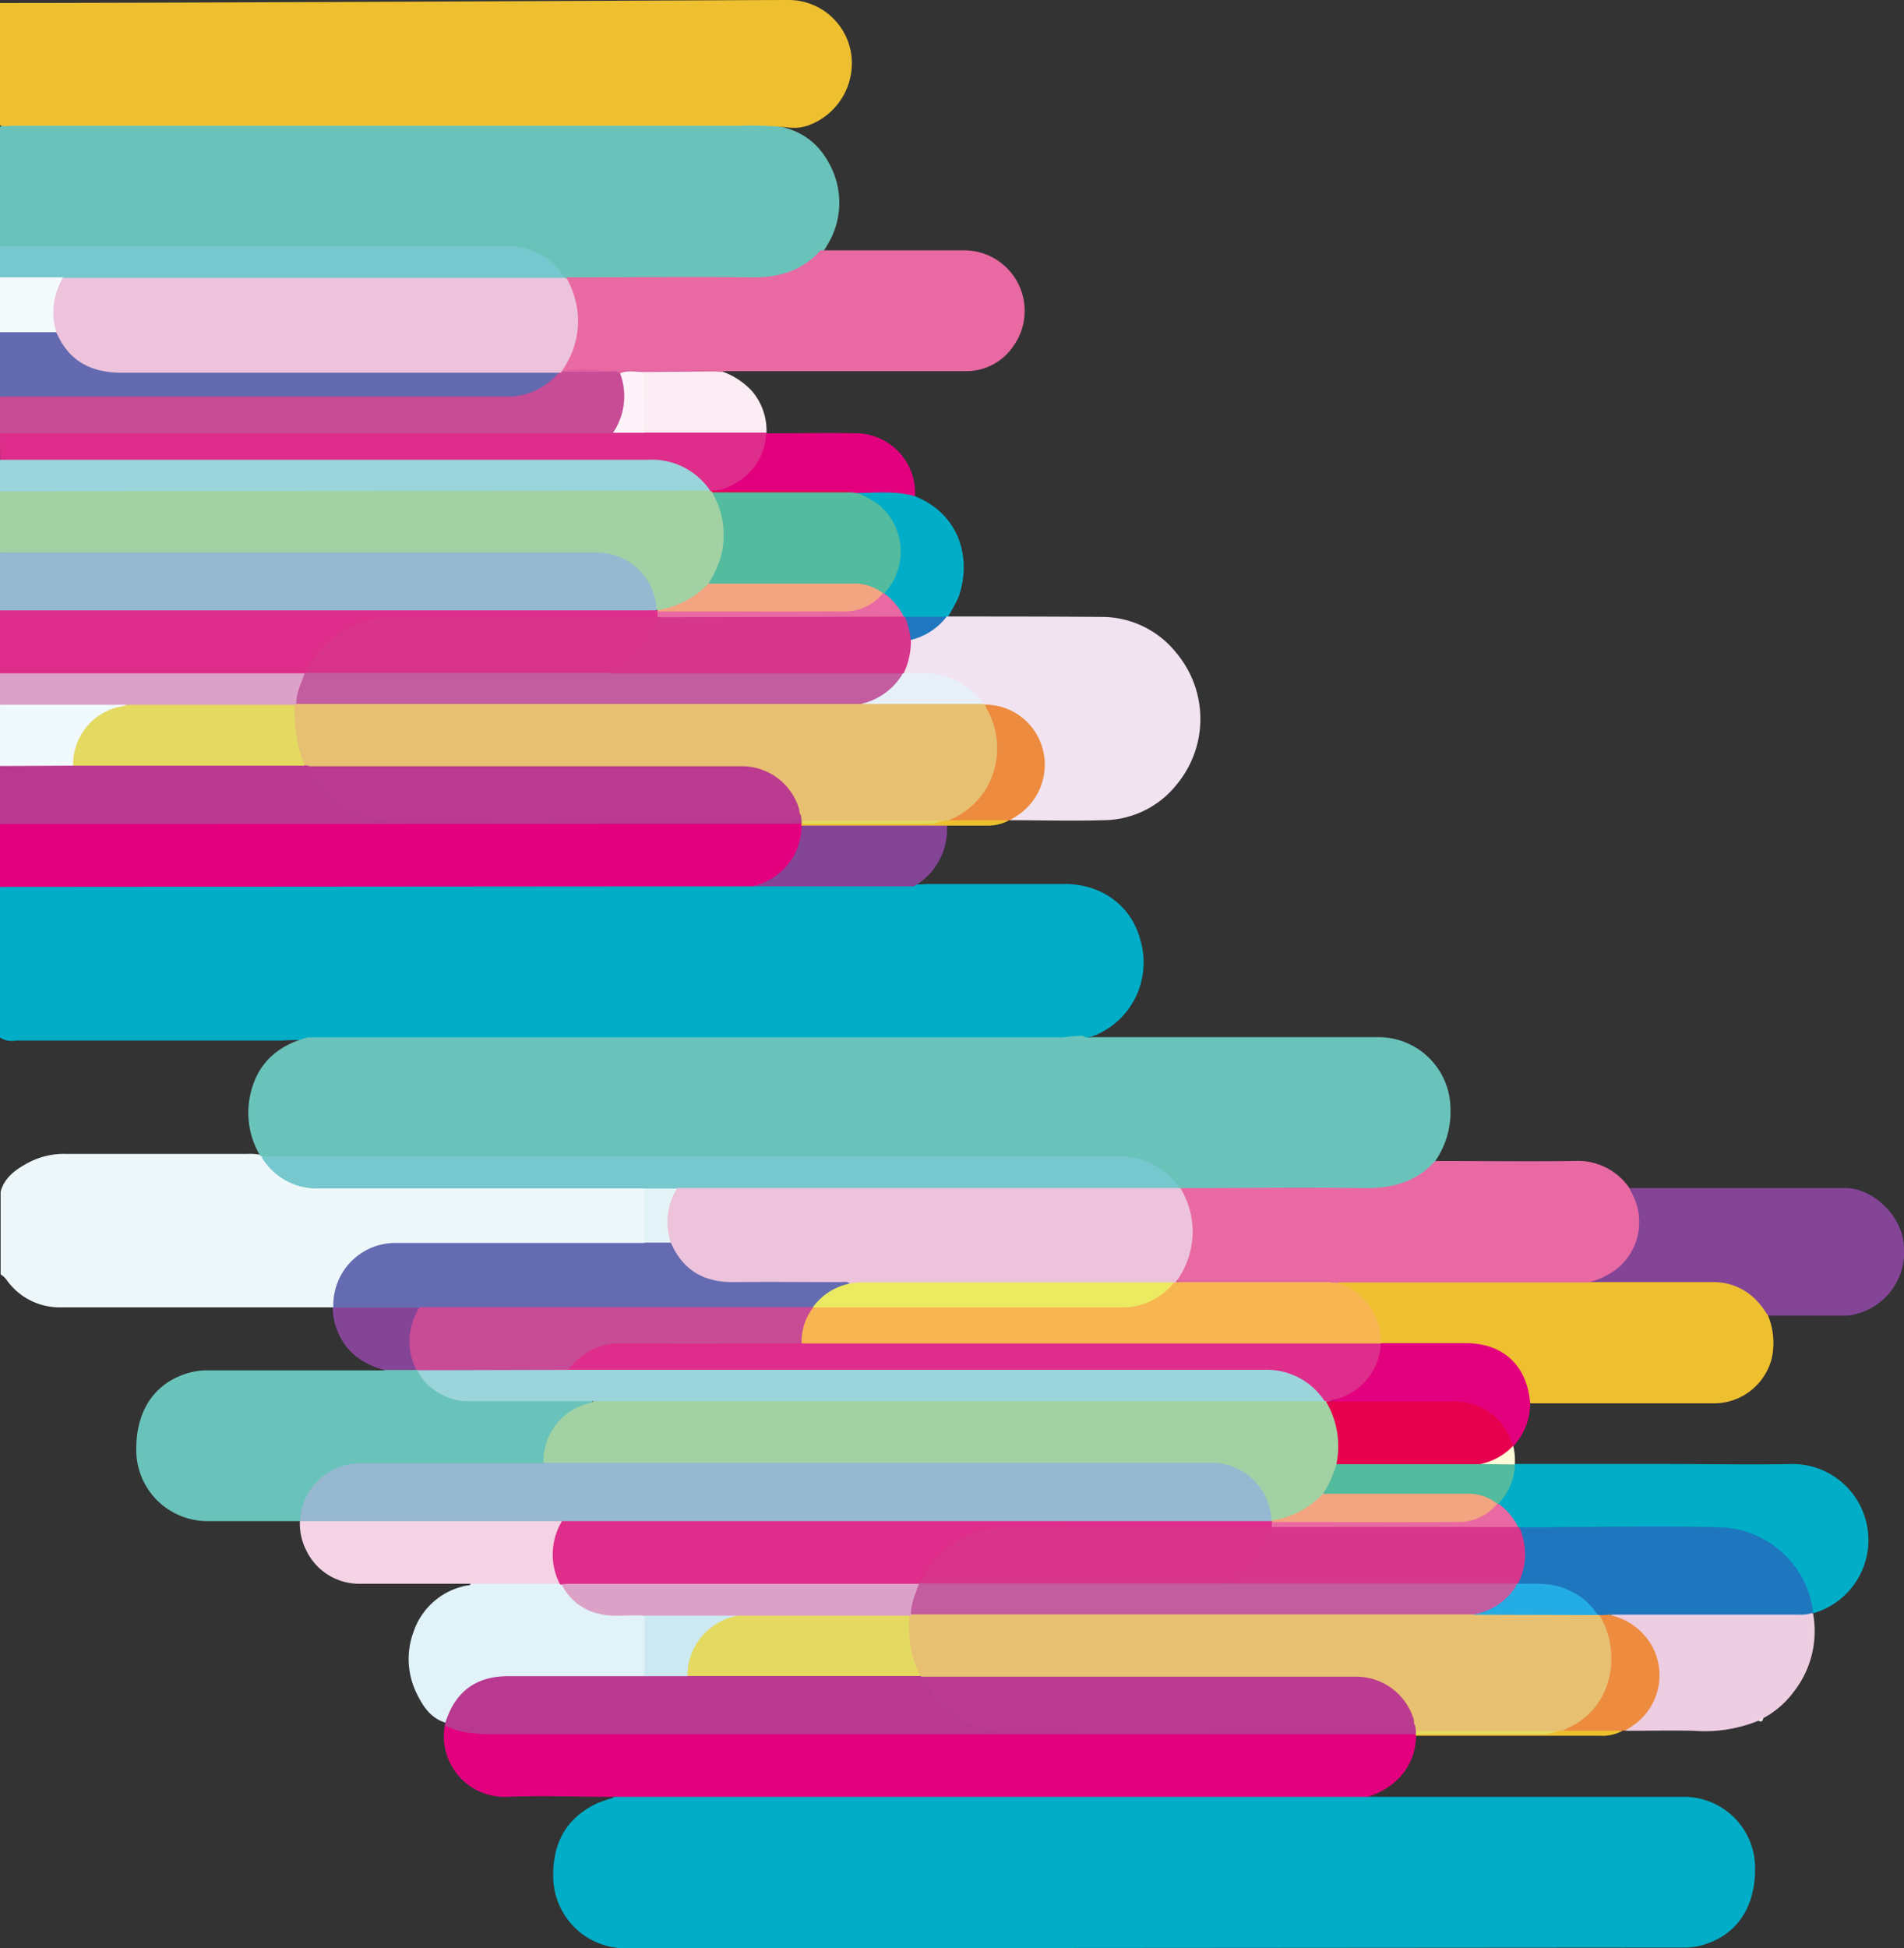 <svg xmlns="http://www.w3.org/2000/svg" viewBox="0 0 267.85 273.96"><rect x="0" y="0" width="267.85" height="273.96" fill="#333333" stroke="none"/><defs><style>.cls-1{fill:#01adc7;}.cls-1,.cls-10,.cls-11,.cls-12,.cls-13,.cls-14,.cls-15,.cls-16,.cls-17,.cls-18,.cls-19,.cls-2,.cls-20,.cls-21,.cls-22,.cls-23,.cls-24,.cls-25,.cls-26,.cls-27,.cls-28,.cls-29,.cls-3,.cls-30,.cls-31,.cls-32,.cls-33,.cls-34,.cls-35,.cls-36,.cls-37,.cls-38,.cls-39,.cls-4,.cls-40,.cls-41,.cls-42,.cls-43,.cls-44,.cls-45,.cls-46,.cls-47,.cls-48,.cls-49,.cls-5,.cls-6,.cls-7,.cls-8,.cls-9{fill-rule:evenodd;}.cls-2{fill:#6ac3ba;}.cls-3{fill:#eec030;}.cls-4{fill:#eef8fb;}.cls-5{fill:#e3007e;}.cls-6{fill:#a2d2a4;}.cls-7{fill:#96b8d1;}.cls-8{fill:#c84b96;}.cls-9{fill:#de2d8b;}.cls-10{fill:#9ad5db;}.cls-11{fill:#b8398f;}.cls-12{fill:#76c8ce;}.cls-13{fill:#636ab0;}.cls-14{fill:#dca1c7;}.cls-15{fill:#f0f9fd;}.cls-16{fill:#f3fafc;}.cls-17{fill:#e1f2f9;}.cls-18{fill:#f4d3e4;}.cls-19{fill:#844597;}.cls-20{fill:#ecc3db;}.cls-21{fill:#e969a3;}.cls-22{fill:#646bb1;}.cls-23{fill:#e4f3f7;}.cls-24{fill:#53bb9e;}.cls-25{fill:#f3a480;}.cls-26{fill:#e6004d;}.cls-27{fill:#fdf3f8;}.cls-28{fill:#e163a0;}.cls-29{fill:#d9348c;}.cls-30{fill:#fcecf3;}.cls-31{fill:#e7c072;}.cls-32{fill:#ba3b90;}.cls-33{fill:#e4da61;}.cls-34{fill:#c35d9f;}.cls-35{fill:#f2e3f0;}.cls-36{fill:#edcde1;}.cls-37{fill:#ed8b3e;}.cls-38{fill:#fffad7;}.cls-39{fill:#eee;}.cls-40{fill:#9bd5db;}.cls-41{fill:#cce9f1;}.cls-42{fill:#ebea61;}.cls-43{fill:#d7368d;}.cls-44{fill:#e7f0f9;}.cls-45{fill:#f8b652;}.cls-46{fill:#e064a1;}.cls-47{fill:#1f78bf;}.cls-48{fill:#1e77be;}.cls-49{fill:#24ace5;}</style></defs><title>bg2資產 2@1x</title><g id="圖層_2" data-name="圖層 2"><g id="圖層_1-2" data-name="圖層 1"><path class="cls-1" d="M0,145.92q0-10.59,0-21.19a2.39,2.39,0,0,1,1.76-.41c2.21,0,4.42,0,6.63,0l96.24,0a9.69,9.69,0,0,1,1,0,18.94,18.94,0,0,0,2.78,0c6.62,0,13.23,0,19.85,0a12.44,12.44,0,0,0,2.2,0h19.32c5.24,0,9.42,3.11,10.64,7.88a11.09,11.09,0,0,1-5.5,13,7.74,7.74,0,0,1-2.87.89,24.87,24.87,0,0,1-4.06.24l-103.66,0a9.58,9.58,0,0,1-1,0,24.57,24.57,0,0,0-3.49,0H2.28A3.07,3.07,0,0,1,0,145.92Z"/><path class="cls-2" d="M0,34.62q0-8.38,0-16.76c.6-.51,1.33-.33,2-.33l58.07,0H90.35c5.5,0,11,0,16.49,0,4.38,0,7.82,1.66,9.85,5.55a11.35,11.35,0,0,1-.34,11.43,9.9,9.9,0,0,1-.7,1.07,11.12,11.12,0,0,1-8.83,3.89c-8.44,0-16.87,0-25.31,0a8.06,8.06,0,0,1-1.85-.12,1.33,1.33,0,0,1-.41-.18c-1.81-2-3.84-3.6-6.63-4A18.46,18.46,0,0,0,70.08,35H2.36C1.56,35,.72,35.2,0,34.62Z"/><path class="cls-3" d="M0,.42C29.76.41,104.76,0,111.08,0a8.91,8.91,0,0,1,8.68,7.69,9.31,9.31,0,0,1-6,9.93,6.16,6.16,0,0,1-2.87.31,50.89,50.89,0,0,0-7-.24H90.43l-89.05,0A2.85,2.85,0,0,1,0,17.62Q0,9,0,.42Z"/><path class="cls-4" d="M46.83,183.86c-12.83,0-25.65,0-38.48,0A9.13,9.13,0,0,1,1,180.1a3,3,0,0,0-.91-.88q0-5.82,0-11.64c.59-2.09,2.24-3.19,4-4.12a10.68,10.68,0,0,1,5.15-1.18c8.51,0,17,0,25.54,0a8,8,0,0,1,1.85.12,1.26,1.26,0,0,1,.39.2c.42.45.88.87,1.33,1.3a9.31,9.31,0,0,0,6.79,2.8q21.69,0,43.37,0a3.41,3.41,0,0,1,2.25.36,1.6,1.6,0,0,1,.29,1q.07,2.9,0,5.79a1.71,1.71,0,0,1-.24.89c-.6.6-1.37.44-2.09.44q-16.34,0-32.68,0a8.48,8.48,0,0,0-6.52,2.79,8,8,0,0,0-2.06,4,5.31,5.31,0,0,1-.44,1.79Z"/><path class="cls-5" d="M105.73,124.65c-.39,0-.78,0-1.16,0L0,124.73q0-4.42,0-8.85a3.08,3.08,0,0,1,2.23-.41c16.32,0,32.65-.09,49,0,19.77.1,39.54,0,59.32,0a8.83,8.83,0,0,1,1.85.08,1,1,0,0,1,.36.2,1.88,1.88,0,0,1,.24,1.56,8.75,8.75,0,0,1-4.91,6.78A9.13,9.13,0,0,1,105.73,124.65Z"/><path class="cls-6" d="M0,77.7q0-4.31,0-8.62a2.71,2.71,0,0,1,2-.42H17.74l79.62,0a12.34,12.34,0,0,1,2.21.09,1.82,1.82,0,0,1,.43.09,1.08,1.08,0,0,1,.35.23c2.38,3,2.62,9.48-.44,13a11,11,0,0,1-5.5,3.59,3.23,3.23,0,0,1-2,.12,1.23,1.23,0,0,1-.22-.35,9.6,9.6,0,0,0-2.57-5.11,8.31,8.31,0,0,0-5.22-2.26c-.62,0-1.24,0-1.86,0l-80.13,0A3.31,3.31,0,0,1,0,77.7Z"/><path class="cls-7" d="M0,77.7l84,0a8.44,8.44,0,0,1,8.38,8.09,1.36,1.36,0,0,1-1.15.45c-.46,0-.93,0-1.4,0l-87.41,0c-.83,0-1.72.2-2.46-.41Q0,81.77,0,77.7Z"/><path class="cls-8" d="M0,60.93q0-2.56,0-5.12a2.73,2.73,0,0,1,2-.4H20.64c16.29,0,32.58-.06,48.87,0a12.33,12.33,0,0,0,9-3.24A1.48,1.48,0,0,1,79,52c2.39-.11,4.79,0,7.19,0a1.7,1.7,0,0,1,1.2.33c1.59,2.42.81,7.45-1.37,8.88a6.21,6.21,0,0,1-1.85.15l-82,0A2.89,2.89,0,0,1,0,60.93Z"/><path class="cls-9" d="M0,85.85l90.67,0c.58,0,1.16,0,1.74-.05l0,.06a.69.69,0,0,1-.13,1.09,4.57,4.57,0,0,1-2.06.22q-16.92,0-33.84,0c-5.32,0-9.55,2-12.49,6.5a3.13,3.13,0,0,1-1.18,1.26,4.88,4.88,0,0,1-1.84.2H2a2.72,2.72,0,0,1-2-.42Q0,90.27,0,85.85Z"/><path class="cls-9" d="M0,60.93l84.47,0c.58,0,1.16,0,1.74,0,1.43-.65,2.93-.27,4.4-.31,5.59-.06,11.19-.15,16.78,0a1.18,1.18,0,0,1,.37.16c.5.49.31,1.08.19,1.64a8.64,8.64,0,0,1-7.33,6.85.85.85,0,0,1-.52-.16l-.2-.05a3.92,3.92,0,0,1-1.2-.9A10.2,10.2,0,0,0,91.52,65c-.54,0-1.09,0-1.63,0l-87.52,0c-.8,0-1.65.19-2.35-.4Q0,62.79,0,60.93Z"/><path class="cls-10" d="M0,64.66l91.15,0A9.91,9.91,0,0,1,99.91,69L98.4,69,0,69.08Q0,66.87,0,64.66Z"/><path class="cls-11" d="M112.69,115.85,0,115.88q0-4.07,0-8.15a1.62,1.62,0,0,1,1.18-.4c3,0,6-.08,9.07,0a11.4,11.4,0,0,1,1.27-.06H41.14a7.35,7.35,0,0,1,1.62.09,1.42,1.42,0,0,1,.63.23A14,14,0,0,0,55.87,115q27.12,0,54.24,0c.76,0,1.57.15,2.2-.48.67-.25.61.29.71.66a1,1,0,0,1-.17.57Z"/><path class="cls-12" d="M0,34.62q35.64,0,71.27,0A9.26,9.26,0,0,1,79.4,39a1.64,1.64,0,0,1-1.39.45c-.89,0-1.78,0-2.68,0l-65.28,0a8.23,8.23,0,0,1-1.16,0c-2.38,0-4.76,0-7.14,0A2.35,2.35,0,0,1,0,39Q0,36.83,0,34.62Z"/><path class="cls-13" d="M78.69,52.32a9.45,9.45,0,0,1-7.56,3.46q-18.57,0-37.13,0H0q0-4.54,0-9.08a1,1,0,0,1,.6-.32,34.54,34.54,0,0,1,7.31.13A3.44,3.44,0,0,1,9,47.9a8,8,0,0,0,6.7,4c.54,0,1.09,0,1.63,0H76.49C77.24,51.9,78.05,51.69,78.69,52.32Z"/><path class="cls-14" d="M0,94.69l42.85,0,.11.16a19.29,19.29,0,0,1-1.37,4.46,1.57,1.57,0,0,1-.4.15,2.92,2.92,0,0,1-.7.07c-7.6,0-15.2,0-22.8,0-3.41,0-6.82.05-10.23,0-1.94,0-3.88,0-5.82,0A2.22,2.22,0,0,1,0,99.12Q0,96.91,0,94.69Z"/><path class="cls-15" d="M0,99.12l17.69,0c-.07.6-.61.52-1,.62a7.76,7.76,0,0,0-5.94,6.43,2.71,2.71,0,0,1-.52,1.51L0,107.73Q0,103.42,0,99.12Z"/><path class="cls-16" d="M7.92,46.72H0Q0,42.88,0,39l8.84,0a1.39,1.39,0,0,1-.17,1.11,8.43,8.43,0,0,0-.6,5.44A1,1,0,0,1,7.92,46.72Z"/><path class="cls-1" d="M192.39,252.7c.62,0,1.24,0,1.86,0h42.49a10,10,0,0,1,10.16,10.16c0,5.42-2.58,9.23-7.24,10.64a8.61,8.61,0,0,1-2.51.39L87.67,274a10.16,10.16,0,0,1-9.84-9.8c-.14-4.83,1.68-8.42,6.08-10.55a19.4,19.4,0,0,1,2.28-.79,1.41,1.41,0,0,1,1.15-.44c.47,0,.93,0,1.4,0l101.18,0A3.63,3.63,0,0,1,192.39,252.7Z"/><path class="cls-5" d="M192.39,252.7c-.85,0-1.7,0-2.56,0l-101.55,0c-.7,0-1.4,0-2.09,0-5,0-9.93-.2-14.89,0a8.54,8.54,0,0,1-8.72-10.09,1.61,1.61,0,0,1,1.46.07,12.94,12.94,0,0,0,4.68.72c3.64,0,7.29,0,10.94,0,39.17-.07,78.33.1,117.5,0a4,4,0,0,1,1.83.18.49.49,0,0,1,.21.39,8.55,8.55,0,0,1-3.07,6.72A10.6,10.6,0,0,1,192.39,252.7Z"/><path class="cls-2" d="M42.22,213.92l-12.9,0a10,10,0,0,1-10.15-10.16c0-5.37,2.54-9.18,7.12-10.61a9.46,9.46,0,0,1,2.85-.43q12.44,0,24.88,0c1.42-.69,2.91-.32,4.37-.26a1.26,1.26,0,0,1,.4.16c.46.42.78,1,1.2,1.41a8.11,8.11,0,0,0,6.29,2.76H81.5a4.36,4.36,0,0,1,1.72.17c.53.73-.23.71-.54.83a10.15,10.15,0,0,0-3,1.65,8.5,8.5,0,0,0-2.84,5.3c-.07.45,0,1-.5,1.24a5,5,0,0,1-2,.19H51.53c-4.8,0-7.62,2.17-8.84,6.78a2.76,2.76,0,0,1-.31.87Z"/><path class="cls-11" d="M199.12,243.89l-127.19,0c-3.17,0-6.36.22-9.35-1.2l.08-.43c-.35-1.25.41-2.19,1-3.07a8.24,8.24,0,0,1,6.84-3.81c6.74-.09,13.47-.08,20.21,0,2-.08,4-.08,6,0a9.65,9.65,0,0,1,1.28-.06H127.3a6.81,6.81,0,0,1,2,.13,1.2,1.2,0,0,1,.4.2,12.23,12.23,0,0,1,1.25,1.52c2.65,3.64,6.19,5.8,10.72,5.82,18.54.07,37.08,0,55.61,0a1.79,1.79,0,0,0,1.49-.48c.68-.26.6.29.71.65a1,1,0,0,1-.17.57Z"/><path class="cls-17" d="M90.65,235.73l-19.16,0c-4.53,0-7.46,2.17-8.83,6.53-2.12-.64-3.2-2.36-4.07-4.16a10.93,10.93,0,0,1-.43-8.56A9.82,9.82,0,0,1,65.58,223c.22-.05.46,0,.63-.23a1.26,1.26,0,0,1,1.05-.39c3.75,0,7.51-.14,11.26.06a1.22,1.22,0,0,1,.4.12,12.77,12.77,0,0,1,1.45,1.66,8,8,0,0,0,6.13,2.61c1,0,2,0,3,0,.5,0,1,0,1.34.51a44.67,44.67,0,0,1,.11,7.81A.87.87,0,0,1,90.65,235.73Z"/><path class="cls-18" d="M78.77,222.73l-12.56,0c-5.12,0-10.24,0-15.36,0A8.27,8.27,0,0,1,43,217.86a8.16,8.16,0,0,1-.81-3.93v-.06a2.37,2.37,0,0,1,1.66-.38H77.39a3.51,3.51,0,0,1,1.38.17c.51.26.45.7.27,1.09a9.41,9.41,0,0,0-.22,7.42A.68.68,0,0,1,78.77,222.73Z"/><path class="cls-19" d="M58.51,192.67H54c-3.24-.92-5.65-2.77-6.75-6.08a9.07,9.07,0,0,1-.44-2.73h.07a1.36,1.36,0,0,1,1.06-.39c3.4,0,6.8-.07,10.2,0a1.58,1.58,0,0,1,.56.13c.54.28.36.73.18,1.1a8.46,8.46,0,0,0-.32,7.18A.71.71,0,0,1,58.51,192.67Z"/><path class="cls-2" d="M152.36,145.66c.38.41.87.2,1.31.2h40.21A10.13,10.13,0,0,1,204.05,156a12.1,12.1,0,0,1-2.15,7.29,2.1,2.1,0,0,1-.94,1.41,9.93,9.93,0,0,1-6.64,2.72c-9.07.07-18.14,0-27.21,0a4.92,4.92,0,0,1-1-.12,1.38,1.38,0,0,1-.41-.18,11,11,0,0,0-6.53-4,18.59,18.59,0,0,0-2.78-.13l-117.09,0a3.87,3.87,0,0,1-2.48-.39l-.17,0a11.72,11.72,0,0,1-1.25-9.39c1.11-4,4-6.29,7.93-7.33.66,0,1.32,0,2,0q52.11,0,104.22,0A26.83,26.83,0,0,1,152.36,145.66Z"/><path class="cls-19" d="M133.22,116.11a9.25,9.25,0,0,1-4.67,8.55H105.73a8.79,8.79,0,0,0,6.23-4.88,9,9,0,0,0,.8-3.7,1.81,1.81,0,0,1,1.43-.33q8.81,0,17.63,0C132.31,115.74,132.85,115.64,133.22,116.11Z"/><path class="cls-20" d="M7.92,46.72a9.5,9.5,0,0,1,.93-7.64c.5,0,1,0,1.51,0l67.54,0c.5,0,1,0,1.51,0l.23.07c1.26.94,1.54,2.37,1.78,3.76.55,3.3.24,6.45-2,9.16a1.68,1.68,0,0,1-.49.29l-.23.06-8.14,0c-17.91,0-35.83,0-53.74,0C12.58,52.34,9.6,50.63,7.92,46.72Z"/><path class="cls-21" d="M79.15,52a12,12,0,0,0,2.16-7.41,12.67,12.67,0,0,0-1.66-5.58c8.79,0,17.58-.11,26.36,0,3.76,0,6.92-1,9.44-3.8,6.7,0,13.41,0,20.11,0a8.51,8.51,0,0,1,7.07,13.36,8,8,0,0,1-6.88,3.63q-16.22,0-32.44,0c-.5,0-1,0-1.51,0a1.46,1.46,0,0,1-1.3.23,5.34,5.34,0,0,0-1.61-.16c-1.28,0-2.56,0-3.84,0-5.11.14-10.22-.38-15.33-.22A.76.76,0,0,1,79.15,52Z"/><path class="cls-12" d="M36.78,162.69l2.44,0q59.18,0,118.36,0a9.35,9.35,0,0,1,8.24,4.37c-.36.45-.89.42-1.39.44-.77,0-1.55,0-2.33,0l-65.6,0a10,10,0,0,1-1.16,0c-1.11,0-2.21,0-3.32,0a2.1,2.1,0,0,1-1.41-.36c-2.83,0-5.65,0-8.48,0-12.55,0-25.1,0-37.65,0A9,9,0,0,1,36.78,162.69Z"/><path class="cls-22" d="M59,183.88H46.9a8.73,8.73,0,0,1,8.6-9.08c11.21,0,22.42,0,33.62,0,.5,0,1,0,1.51,0a5.54,5.54,0,0,1,3.66-.17,2.22,2.22,0,0,1,.89,1,8.07,8.07,0,0,0,7.53,4.37c5,0,10,0,15,0a2.42,2.42,0,0,1,1.78.35c.16.45-.23.54-.49.62a9.64,9.64,0,0,0-4.12,2.7,1.66,1.66,0,0,1-.9.5,7.86,7.86,0,0,1-1.74.12H61.09C60.37,184.26,59.6,184.43,59,183.88Z"/><path class="cls-23" d="M94.35,174.76l-3.72,0q0-3.8,0-7.61h4.65c.18.45-.06.83-.23,1.21a8.22,8.22,0,0,0-.61,5.21C94.53,173.94,94.68,174.38,94.35,174.76Z"/><path class="cls-3" d="M133.22,116.11l-20.45,0-.08-.22h.08c.48-.46,1.09-.33,1.66-.33q7.62,0,15.24,0a10.18,10.18,0,0,0,3-.4,2.63,2.63,0,0,1,.9-.09c2.22,0,4.44-.09,6.67-.06.56,0,1.17-.07,1.62.41a6.44,6.44,0,0,1-3.09.69Z"/><path class="cls-24" d="M99.68,82.06a14.7,14.7,0,0,0,1.93-4.64,11.82,11.82,0,0,0-1.41-8.12,7.22,7.22,0,0,1,2.85-.36c5.47,0,10.94,0,16.4,0a3.09,3.09,0,0,1,1,.07A8.93,8.93,0,0,1,127,78.16a9.65,9.65,0,0,1-1.62,4.53,1.86,1.86,0,0,1-1.15.92,1.06,1.06,0,0,1-.41-.07,10.35,10.35,0,0,0-5-1.07c-5.76,0-11.51,0-17.27,0C100.9,82.48,100.21,82.62,99.68,82.06Z"/><path class="cls-25" d="M99.68,82.06l20.32,0a6.63,6.63,0,0,1,4.2,1.36c.07.75-.47,1.12-1,1.45a8.88,8.88,0,0,1-4.8,1.51c-8.13,0-16.26,0-24.38,0-.53,0-1.1.1-1.53-.36a.65.65,0,0,1,0-.21A12.47,12.47,0,0,0,99.68,82.06Z"/><path class="cls-26" d="M119.69,69.24l-17.4,0-2.09,0-.09-.23.5,0a31.2,31.2,0,0,1,6.81-.4c3.52,0,7,0,10.57,0C118.59,68.65,119.34,68.44,119.69,69.24Z"/><path class="cls-27" d="M90.6,60.86H86.24a9.18,9.18,0,0,0,1-8.35c.18-.54.65-.33,1-.32a8.6,8.6,0,0,1,2.42.1,24.09,24.09,0,0,1,.08,8.41C90.74,60.75,90.65,60.8,90.6,60.86Z"/><path class="cls-28" d="M90.59,52.32c-1.11,0-2.25-.28-3.34.18a2.34,2.34,0,0,0-1.47-.22l-6.86,0,.22-.23,20.12,0c.45,0,.94-.14,1.35.19a1.6,1.6,0,0,1-1.39.44c-2.44,0-4.88,0-7.32,0A1.9,1.9,0,0,1,90.59,52.32Z"/><path class="cls-29" d="M42.88,94.67a14.6,14.6,0,0,1,9.49-7.59,11.18,11.18,0,0,1,3-.3q18.55,0,37.11,0l.13.13a1.67,1.67,0,0,1,0,1.25,8.54,8.54,0,0,1-6.72,6.62,10.4,10.4,0,0,1-1,.25,10.85,10.85,0,0,1-1.74.08H45a3.14,3.14,0,0,1-2.13-.38Z"/><path class="cls-21" d="M92.5,86c8.73,0,17.46,0,26.19,0a6.9,6.9,0,0,0,5.51-2.57h.2a4.92,4.92,0,0,1,2.76,2.7.57.57,0,0,1-.4.89,6.7,6.7,0,0,1-1.73.12H94.59a2.79,2.79,0,0,1-2.11-.42l0,0C92.48,86.51,92.49,86.27,92.5,86Z"/><path class="cls-5" d="M119.69,69.24c-.41-.33-.89-.19-1.34-.19l-17.74,0a9.56,9.56,0,0,0,5-2.78,8.52,8.52,0,0,0,2.17-5.32c4.33,0,8.66-.11,13,0a8.38,8.38,0,0,1,7.94,8.87.68.68,0,0,1-.54.17c-2.49-.56-5.08,0-7.56-.65Z"/><path class="cls-30" d="M90.59,52.32l10-.08,1.18.07a10.41,10.41,0,0,1,4,2.67,8.58,8.58,0,0,1,2.06,5.86H90.6Q90.59,56.59,90.59,52.32Z"/><path class="cls-31" d="M133.46,115.37h-.7a11.16,11.16,0,0,1-2.29.23H114.11a1.92,1.92,0,0,1-1.34-.22c-.09-.32,0-.68-.26-.95a2,2,0,0,1-.6-1,8.19,8.19,0,0,0-8.16-5.38q-29.07,0-58.15,0a3.38,3.38,0,0,1-2.25-.36l-.47-.07c-1.36-1.72-1.57-3.8-1.73-5.87a3.69,3.69,0,0,1,.33-2.68l.24-.06a2.68,2.68,0,0,1,1.89-.39H57.44l62.58,0c.35,0,.7,0,1,0,3.27,0,6.55,0,9.82,0,2.39,0,4.78-.11,7.16.08a1.35,1.35,0,0,1,.4.1c1.32,1.1,1.64,2.67,1.94,4.23a11,11,0,0,1-4.78,11.51A7.49,7.49,0,0,1,133.46,115.37Z"/><path class="cls-32" d="M43.34,107.76c.27,0,.54,0,.81,0l60.24,0a8.39,8.39,0,0,1,8,5.94,5,5,0,0,1,.11.8c.07.68-.19,1-.92.95-.46,0-.93,0-1.39,0-18.34,0-36.67.07-55,0a12.86,12.86,0,0,1-11-5.88C43.84,108.94,43.3,108.5,43.34,107.76Z"/><path class="cls-33" d="M41.47,99.13a19.78,19.78,0,0,0,1.4,8.55H10.28a8.3,8.3,0,0,1,7.14-8.39,1.14,1.14,0,0,0,.3-.16Z"/><path class="cls-33" d="M112.77,115.39h20a5.57,5.57,0,0,1-2.46.46H112.77C112.77,115.69,112.77,115.54,112.77,115.39Z"/><path class="cls-34" d="M121.13,99l-2.44,0-75.59,0-1.39,0c-.11-1.58.74-2.91,1.14-4.36l18.59,0,23.81,0a31.59,31.59,0,0,1,5.18-.41q17,0,34,0a8.19,8.19,0,0,1,2.08.12c.94.43.45,1,.09,1.49A7.34,7.34,0,0,1,121.13,99Z"/><path class="cls-21" d="M166.06,167.09c8.56,0,17.13-.13,25.69,0,4,.06,7.43-.77,10.15-3.81,6.51,0,13,.08,19.54,0a8.76,8.76,0,0,1,7.76,3.77,5.29,5.29,0,0,1,1.68,4,8.74,8.74,0,0,1-6.41,9.21c-.4.12-.81.25-1.23.34a13.33,13.33,0,0,1-2.09.09h-29.8c-1,0-2-.13-3-.07a3.23,3.23,0,0,1-1.14-.07,5.51,5.51,0,0,0-1.72-.18h-18a5.54,5.54,0,0,1-1.61-.1c-.65-.38-.33-.87-.08-1.29a11.23,11.23,0,0,0,.41-11C166,167.76,165.82,167.45,166.06,167.09Z"/><path class="cls-3" d="M188.22,180.35l34.12,0,1.27,0c2.64-.57,5.32-.32,8-.35,3.17,0,6.35-.05,9.52,0a8.77,8.77,0,0,1,7,3.59,2.1,2.1,0,0,1,.61,1.47,10.11,10.11,0,0,1,.5,6,8.4,8.4,0,0,1-7.91,6.3h-26c-.43-.32-.4-.82-.5-1.26a8.13,8.13,0,0,0-8.39-6.75c-3.41,0-6.83,0-10.24,0a4,4,0,0,1-1.72-.19c-.46-.29-.43-.78-.49-1.24a8.13,8.13,0,0,0-4.91-6.8C188.68,180.92,188.22,180.88,188.22,180.35Z"/><path class="cls-35" d="M138.59,99.1l-.26-.07c-.69-.31-1.09-1-1.63-1.45a10.05,10.05,0,0,0-7-2.61,4.3,4.3,0,0,1-2.59-.29,1.76,1.76,0,0,1,.14-1.32,21.44,21.44,0,0,0,.63-3.22.82.82,0,0,1,.51-.44,12.74,12.74,0,0,0,4.63-3,.48.48,0,0,1,.33,0c7.17,0,14.34,0,21.51.06a13.42,13.42,0,0,1,10.67,5.12,14.43,14.43,0,0,1,.06,18.38,13.27,13.27,0,0,1-10.4,5.09c-4.37.13-8.76,0-13.14,0,0-.56.46-.66.79-.88a8.34,8.34,0,0,0,3.66-8.33A8,8,0,0,0,140,99.58,2.89,2.89,0,0,1,138.59,99.1Z"/><path class="cls-19" d="M248.71,185c-.34-.47-.65-1-1-1.41a8.35,8.35,0,0,0-6.76-3.28l-17.33,0a10.77,10.77,0,0,0,4.16-2.14,8.48,8.48,0,0,0,1.73-10.47l-.31-.62c10.12,0,20.25,0,30.37,0,4,0,8,4,8.25,8a9,9,0,0,1-6.92,9.77,5.65,5.65,0,0,1-1.61.16Z"/><path class="cls-1" d="M213.11,205.89l20.83,0c6.17,0,12.34.12,18.5,0a10.7,10.7,0,0,1,2.59,21l-.16-.13a4.34,4.34,0,0,1-.49-1.42A13.7,13.7,0,0,0,241,215.14q-12.51,0-25,0a15.56,15.56,0,0,1-1.86,0,1.74,1.74,0,0,1-.36-.09,42.59,42.59,0,0,1-3-3.54c.06-.66.61-1,.91-1.57A18.43,18.43,0,0,0,213,206Z"/><path class="cls-36" d="M247.36,242a20,20,0,0,1-9.05,1.41c-3.21-.07-6.43,0-9.64,0,.06-.6.59-.79,1-1.07a8.26,8.26,0,0,0-2.08-14.49,2.11,2.11,0,0,1-.83-.4c-.32-.34,0-.45.24-.58a4.75,4.75,0,0,1,1.5-.14c8.56,0,17.12,0,25.68,0a1.4,1.4,0,0,1,.89.18v.08a13.81,13.81,0,0,1-2.68,10.87,12.88,12.88,0,0,1-4.31,3.76C247.93,241.85,247.62,241.9,247.36,242Z"/><path class="cls-5" d="M194.25,188.89l11.94,0c5.25,0,8.64,3.14,9.06,8.38a8.82,8.82,0,0,1-2.35,6.11l-.19-.08a3.79,3.79,0,0,1-.83-1.38,7.84,7.84,0,0,0-7.21-4.49c-5.16-.07-10.31,0-15.47,0a4.49,4.49,0,0,1-1.72-.16c-.53-.72.21-.7.53-.83a9.66,9.66,0,0,0,3.21-1.79,8.26,8.26,0,0,0,2.58-4.56,3.28,3.28,0,0,1,.32-1.11Z"/><path class="cls-1" d="M133.37,86.7l-.19,0a3.14,3.14,0,0,1-2.11.39A17.39,17.39,0,0,1,127.5,87a.79.79,0,0,1-.35-.27,8.91,8.91,0,0,0-2.76-3.28,8.6,8.6,0,0,0-.82-12.52,15.46,15.46,0,0,0-2.93-1.61c2.71,0,5.44-.32,8.1.48,6.32,2.55,8,8.83,6.1,14.18A25.49,25.49,0,0,1,133.37,86.7Z"/><path class="cls-37" d="M226.6,227.15a9.11,9.11,0,0,1,5.61,4,8.58,8.58,0,0,1-2.58,11.59l-1,.65-.42,0a31.49,31.49,0,0,1-8.07.24c-.28-.14-.47-.3-.18-.6a2.9,2.9,0,0,1,.79-.48c5.88-3,6.55-9.65,4.48-14.14-.21-.45-.71-.9-.19-1.47A1.21,1.21,0,0,1,226.6,227.15Z"/><path class="cls-37" d="M138.59,99.1a8.39,8.39,0,0,1,8.07,6.14,8.55,8.55,0,0,1-3.82,9.63l-.78.49h-8.61a11,11,0,0,0,5.11-4.17,11.22,11.22,0,0,0,.22-11.56A4.74,4.74,0,0,1,138.59,99.1Z"/><path class="cls-3" d="M219.89,243.41h8.36a5.92,5.92,0,0,1-3.11.7H199.2l-.08-.23h.08c.48-.46,1.09-.33,1.66-.33,4.92,0,9.83,0,14.75,0a13.33,13.33,0,0,0,3.45-.36A.91.91,0,0,1,219.89,243.41Z"/><path class="cls-38" d="M212.9,203.42a9,9,0,0,1,.21,2.47l0,.07c-1.51.65-3.07.36-4.61.21-.38-.18-.47-.51-.06-.63a32.55,32.55,0,0,0,4.43-2.25A.13.13,0,0,0,212.9,203.42Z"/><path class="cls-39" d="M247.36,242l.7-.46C248,242,247.86,242.25,247.36,242Z"/><path class="cls-7" d="M79.06,213.92l-24.07,0-12.79,0a8.48,8.48,0,0,1,8.51-8.12l25.72,0a1.74,1.74,0,0,1,1.19-.38c.35,0,.7,0,1,0q45.52,0,91,0a9.35,9.35,0,0,1,7.38,3.06,8.87,8.87,0,0,1,2,4.13,1.54,1.54,0,0,1-.21,1.44,3.35,3.35,0,0,1-2.14.35l-27.91,0H81.41C80.62,214.3,79.77,214.5,79.06,213.92Z"/><path class="cls-6" d="M178.87,213.8a8.48,8.48,0,0,0-8.15-8.09c-8.15,0-16.3,0-24.44,0H76.44a8.42,8.42,0,0,1,6.48-8.37,3.56,3.56,0,0,0,.51-.23,1.51,1.51,0,0,1,1.17-.41c.54,0,1.09,0,1.63,0l97.54,0a13.74,13.74,0,0,1,2.32.1,1.27,1.27,0,0,1,.42.11,5.25,5.25,0,0,1,1.6,2.87,12.11,12.11,0,0,1,.21,6.05,10,10,0,0,1-2.05,4.4,10.32,10.32,0,0,1-6.81,3.75,1.17,1.17,0,0,1-.46,0Z"/><path class="cls-40" d="M186.34,197.06l-1.63,0-101.29,0H65.74c-2.86,0-6.06-2-7-4.37a1.69,1.69,0,0,1,1.5-.45c6.56,0,13.11,0,19.67,0a11.11,11.11,0,0,0,2,0q47.64,0,95.27,0a11.73,11.73,0,0,1,8,2.81C185.77,195.58,186.45,196.1,186.34,197.06Z"/><path class="cls-8" d="M80,192.65l-19.61.05c-.54,0-1.08,0-1.62,0l-.21-.08a8.85,8.85,0,0,1,.47-8.79l44.88,0h10.47l.11.15a19.22,19.22,0,0,0-1.43,4.64.68.68,0,0,1-.41.54,5.18,5.18,0,0,1-2,.18q-11.56,0-23.13,0a8.23,8.23,0,0,0-6.29,2.49A3.88,3.88,0,0,1,80,192.65Z"/><path class="cls-31" d="M219.89,243.41h-.7a11.41,11.41,0,0,1-2.29.23H200.53a1.92,1.92,0,0,1-1.34-.22c-.08-.32,0-.68-.26-.95a2,2,0,0,1-.6-1,8.2,8.2,0,0,0-8.16-5.38q-29.19,0-58.39,0a3.51,3.51,0,0,1-2.25-.35l0-.09a1.57,1.57,0,0,1-.86-.9,14,14,0,0,1-1.07-7.16,1,1,0,0,1,.3-.62,1.16,1.16,0,0,1,.4-.19,5.26,5.26,0,0,1,1.5-.12l76.65,0c.19,0,.39,0,.58,0,2.51.14,5-.07,7.53,0,2.78,0,5.57,0,8.35,0a5.19,5.19,0,0,1,1.72.17.76.76,0,0,1,.36.28,11.86,11.86,0,0,1,1.14,9.69,10,10,0,0,1-5.54,6.2Z"/><path class="cls-32" d="M129.53,235.8c.31,0,.62,0,.93,0l60.36,0a8.44,8.44,0,0,1,8.05,6,3.7,3.7,0,0,1,.07.69c.06.75-.1,1.23-1,1a3.86,3.86,0,0,0-1,0c-18.41,0-36.82.06-55.23,0A12.85,12.85,0,0,1,130.38,237C130.11,236.59,129.59,236.36,129.53,235.8Z"/><path class="cls-33" d="M127.9,227.17c-.09,3,.07,5.89,1.64,8.54-4,0-8,0-12.06,0l-20.77,0a1.5,1.5,0,0,1-.22-1.43,8.69,8.69,0,0,1,6.9-7.25c.3-.07.59-.19.9-.23a39.33,39.33,0,0,1,4.3-.08q8.67,0,17.33,0C126.6,226.74,127.34,226.58,127.9,227.17Z"/><path class="cls-41" d="M103.94,227.19a8.66,8.66,0,0,0-6.39,4.76,8.56,8.56,0,0,0-.85,3.78H90.65q0-4.27,0-8.55a1.75,1.75,0,0,1,1.5-.43q5.15,0,10.29,0A1.72,1.72,0,0,1,103.94,227.19Z"/><path class="cls-33" d="M199.19,243.43h20a5.51,5.51,0,0,1-2.46.46H199.19C199.19,243.73,199.19,243.58,199.19,243.43Z"/><path class="cls-9" d="M79.06,213.92c.54,0,1.08,0,1.63,0l96.44,0c.58,0,1.16,0,1.74,0l0,.06a.73.73,0,0,1,.2.32.77.77,0,0,1-.2.72,1.14,1.14,0,0,1-.37.18,9.2,9.2,0,0,1-2,.09c-11.55,0-23.1,0-34.65,0a13,13,0,0,0-11.49,6.53,4.84,4.84,0,0,1-.83,1.11,1.38,1.38,0,0,1-.42.17,7.65,7.65,0,0,1-1.85.12H81.24a3.65,3.65,0,0,1-2.26-.36l-.21-.06A9.13,9.13,0,0,1,79.06,213.92Z"/><path class="cls-14" d="M79,222.79c.31,0,.62-.05.93-.05l48.68,0,.7,0a.42.42,0,0,1,.15.42,27.68,27.68,0,0,1-1.29,4l-.24.06H90.65c-2.12-.16-4.27.26-6.37-.27A7.65,7.65,0,0,1,79,222.79Z"/><path class="cls-20" d="M166.06,167.09a11.81,11.81,0,0,1-.49,13,.6.6,0,0,1-.4.48,1.77,1.77,0,0,1-.44.09,12.42,12.42,0,0,1-2.09.09c-14,0-28.05,0-42.08,0-.38,0-.79.08-1.09-.26s-.82-.18-1.23-.18c-5,0-10-.06-15,0-4.22.06-7.22-1.69-8.89-5.61a9.06,9.06,0,0,1,.93-7.64c.5,0,1,0,1.51,0l67.54,0c.5,0,1,0,1.51,0Z"/><path class="cls-42" d="M119.48,180.53a12.21,12.21,0,0,1,2.76-.19h41.5c.46,0,.93,0,1.39,0,.07.79-.52,1.17-1,1.57a10.74,10.74,0,0,1-6.91,2.3q-14.93,0-29.86,0c-3.72,0-7.44,0-11.16,0a2.37,2.37,0,0,1-1.77-.36l-.08,0A8.44,8.44,0,0,1,119.48,180.53Z"/><path class="cls-43" d="M127.15,86.72a.49.49,0,0,0,.16.05,3,3,0,0,1,.83,3.27,10.25,10.25,0,0,1-1,4.6l-.07.08-.1,0c-1.32,0-2.63,0-4,0H85.25a9.91,9.91,0,0,0,4.81-2.54,9,9,0,0,0,2.41-5.37Z"/><path class="cls-44" d="M127,94.7l.18,0c2.22,0,4.47-.23,6.6.69A9.25,9.25,0,0,1,138.33,99H121.13a9.24,9.24,0,0,0,5.6-3.83C126.83,95.05,126.9,94.87,127,94.7Z"/><path class="cls-45" d="M114.4,183.87l20,0c7.8,0,15.6,0,23.39,0a9.25,9.25,0,0,0,7.32-3.44l.24-.07a1.17,1.17,0,0,1,.45-.08h21a1.12,1.12,0,0,1,.45.08l1,.06a9,9,0,0,1,5,4.2,8,8,0,0,1,1,4.34V189a3,3,0,0,1-2,.37H115.1c-.79,0-1.65.22-2.33-.43A7.8,7.8,0,0,1,114.4,183.87Z"/><path class="cls-46" d="M187.24,180.29H165.37l.2-.22,20.33,0C186.35,180.1,186.84,179.94,187.24,180.29Z"/><path class="cls-47" d="M128.13,90a12.62,12.62,0,0,0-.83-3.27l5.87,0A9,9,0,0,1,128.13,90Z"/><path class="cls-48" d="M225,227.15l-.24-.08a3,3,0,0,1-1-.8,10,10,0,0,0-7.66-3.26c-.86,0-1.79.26-2.59-.32a1.62,1.62,0,0,1,.13-1.12,8.85,8.85,0,0,0,.13-5.55c-.12-.4-.31-.8,0-1.22,9.46,0,18.92-.26,28.37,0a13.61,13.61,0,0,1,12.94,12,5.09,5.09,0,0,1-2.06.27H228.11c-.5,0-1,0-1.51,0Z"/><path class="cls-43" d="M213.74,214.82a9.19,9.19,0,0,1-.17,7.87.92.92,0,0,1-.37.27,4.8,4.8,0,0,1-1.61.16H173.93a6,6,0,0,1-1.61-.12c-.34-.16-.7-.32-.19-.7a3.08,3.08,0,0,1,.85-.35,8,8,0,0,0,5.37-5.89,2.85,2.85,0,0,1,.51-1.28h0c.44-.45,1-.34,1.54-.34,6.5,0,13,0,19.51,0,3.91,0,7.81-.12,11.72-.08a3.25,3.25,0,0,1,1.9.4Z"/><path class="cls-24" d="M186.11,210.1a16.06,16.06,0,0,0,1.89-4.18,2,2,0,0,1,1.53-.4q8.58,0,17.16,0a2.06,2.06,0,0,1,1.54.37l4.91.07a8.83,8.83,0,0,1-2.32,5.51.46.46,0,0,1-.41.11,12.51,12.51,0,0,0-6-1.08c-5.49.05-11,0-16.46,0C187.33,210.52,186.63,210.66,186.11,210.1Z"/><path class="cls-21" d="M210.62,211.48h.19a8.85,8.85,0,0,1,2.76,3.28l-34.66,0c0-.24,0-.47,0-.71a12.14,12.14,0,0,1,3.43-.38c7.16,0,14.31,0,21.46,0a9.27,9.27,0,0,0,6-1.85A1.58,1.58,0,0,1,210.62,211.48Z"/><path class="cls-9" d="M112.78,188.94l5.7,0,74.27,0c.5,0,1,0,1.51,0a8.54,8.54,0,0,1-6.26,7.83c-.25.07-.55,0-.74.26a.52.52,0,0,1-.72,0l-.2,0a9.75,9.75,0,0,0-8.51-4.39c-8.15,0-16.29,0-24.44,0l-71.93,0c-.5,0-1,0-1.51,0a9,9,0,0,1,7.72-3.71C96,189,104.41,188.95,112.78,188.94Z"/><path class="cls-26" d="M186.54,197.11l.72,0,17.08,0a8.38,8.38,0,0,1,8.33,5.8,4,4,0,0,0,.21.41,8.86,8.86,0,0,1-4.66,2.59l-20.22,0A12.36,12.36,0,0,0,186.54,197.11Z"/><path class="cls-25" d="M210.62,211.48a6.91,6.91,0,0,1-5.51,2.56c-8.73.07-17.46,0-26.19,0a.6.6,0,0,1,0-.21,12.43,12.43,0,0,0,7.21-3.75q10.22,0,20.44,0A6.35,6.35,0,0,1,210.62,211.48Z"/><path class="cls-34" d="M171.91,222.69h39.84c.54,0,1.08,0,1.63,0,.31.64-.18,1-.5,1.41a7.22,7.22,0,0,1-5.73,2.94c-.46,0-.93,0-1.4,0l-76.68,0-.93,0c0-1.57.7-2.93,1.14-4.37l.25-.06a2.41,2.41,0,0,1,1.66-.38h39.07A2.12,2.12,0,0,1,171.91,222.69Z"/><path class="cls-49" d="M207.15,227.08a8.82,8.82,0,0,0,6.07-3.93,2.26,2.26,0,0,0,.16-.42l.19,0c2.22.05,4.48-.21,6.61.7a9.13,9.13,0,0,1,4.58,3.7Z"/><path class="cls-29" d="M171.91,222.69H129.53a12.79,12.79,0,0,1,12.1-7.83c12.41-.18,24.82-.07,37.23-.07a8.55,8.55,0,0,1-6.21,7.64C172.4,222.5,172.11,222.44,171.91,222.69Z"/></g></g></svg>